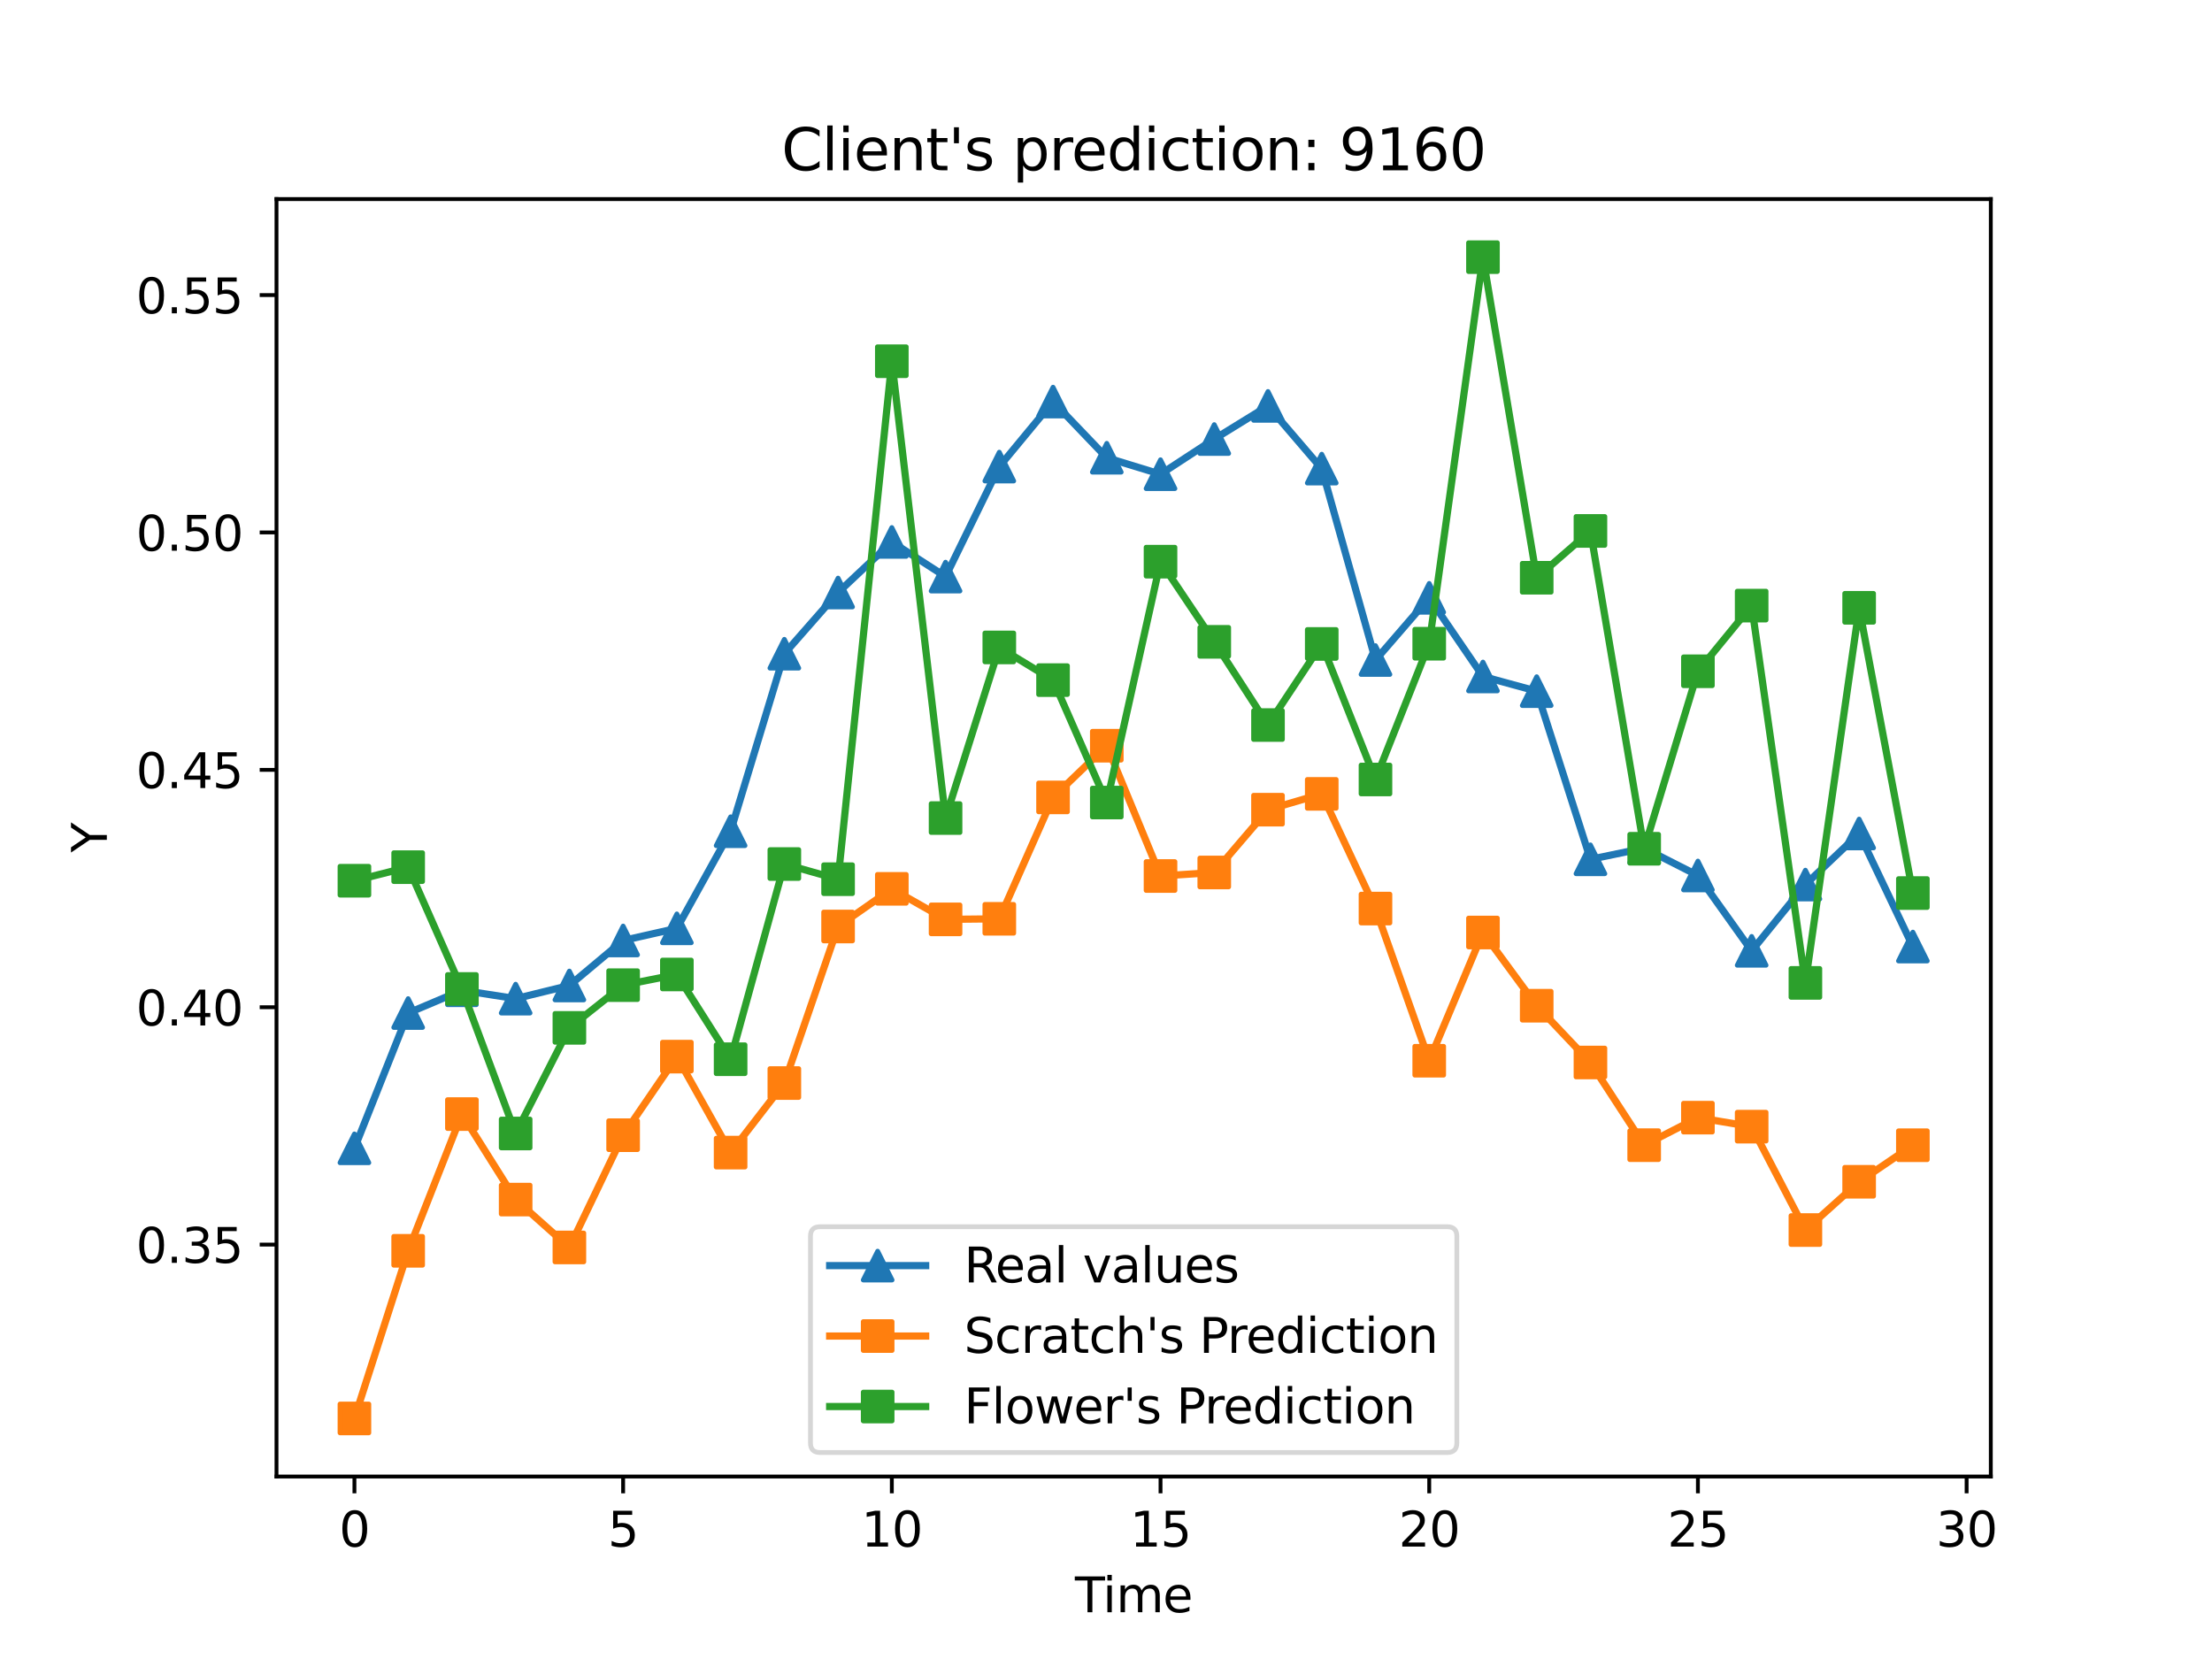 <?xml version="1.0" encoding="utf-8" standalone="no"?>
<!DOCTYPE svg PUBLIC "-//W3C//DTD SVG 1.1//EN"
  "http://www.w3.org/Graphics/SVG/1.1/DTD/svg11.dtd">
<svg xmlns:xlink="http://www.w3.org/1999/xlink" width="460.8pt" height="345.6pt" viewBox="0 0 460.8 345.6" xmlns="http://www.w3.org/2000/svg" version="1.1">
 <defs>
  <style type="text/css">*{stroke-linejoin: round; stroke-linecap: butt}</style>
 </defs>
 <g id="figure_1">
  <g id="patch_1">
   <path d="M 0 345.6 
L 460.8 345.6 
L 460.8 0 
L 0 0 
z
" style="fill: #ffffff"/>
  </g>
  <g id="axes_1">
   <g id="patch_2">
    <path d="M 57.6 307.584 
L 414.72 307.584 
L 414.72 41.472 
L 57.6 41.472 
z
" style="fill: #ffffff"/>
   </g>
   <g id="matplotlib.axis_1">
    <g id="xtick_1">
     <g id="line2d_1">
      <defs>
       <path id="m1aab2a9e17" d="M 0 0 
L 0 3.5 
" style="stroke: #000000; stroke-width: 0.8"/>
      </defs>
      <g>
       <use xlink:href="#m1aab2a9e17" x="73.833" y="307.584" style="stroke: #000000; stroke-width: 0.8"/>
      </g>
     </g>
     <g id="text_1">
      <!-- 0 -->
      <g transform="translate(70.651 322.182) scale(0.1 -0.1)">
       <defs>
        <path id="DejaVuSans-30" d="M 2034 4250 
Q 1547 4250 1301 3770 
Q 1056 3291 1056 2328 
Q 1056 1369 1301 889 
Q 1547 409 2034 409 
Q 2525 409 2770 889 
Q 3016 1369 3016 2328 
Q 3016 3291 2770 3770 
Q 2525 4250 2034 4250 
z
M 2034 4750 
Q 2819 4750 3233 4129 
Q 3647 3509 3647 2328 
Q 3647 1150 3233 529 
Q 2819 -91 2034 -91 
Q 1250 -91 836 529 
Q 422 1150 422 2328 
Q 422 3509 836 4129 
Q 1250 4750 2034 4750 
z
" transform="scale(0.016)"/>
       </defs>
       <use xlink:href="#DejaVuSans-30"/>
      </g>
     </g>
    </g>
    <g id="xtick_2">
     <g id="line2d_2">
      <g>
       <use xlink:href="#m1aab2a9e17" x="129.808" y="307.584" style="stroke: #000000; stroke-width: 0.8"/>
      </g>
     </g>
     <g id="text_2">
      <!-- 5 -->
      <g transform="translate(126.626 322.182) scale(0.1 -0.1)">
       <defs>
        <path id="DejaVuSans-35" d="M 691 4666 
L 3169 4666 
L 3169 4134 
L 1269 4134 
L 1269 2991 
Q 1406 3038 1543 3061 
Q 1681 3084 1819 3084 
Q 2600 3084 3056 2656 
Q 3513 2228 3513 1497 
Q 3513 744 3044 326 
Q 2575 -91 1722 -91 
Q 1428 -91 1123 -41 
Q 819 9 494 109 
L 494 744 
Q 775 591 1075 516 
Q 1375 441 1709 441 
Q 2250 441 2565 725 
Q 2881 1009 2881 1497 
Q 2881 1984 2565 2268 
Q 2250 2553 1709 2553 
Q 1456 2553 1204 2497 
Q 953 2441 691 2322 
L 691 4666 
z
" transform="scale(0.016)"/>
       </defs>
       <use xlink:href="#DejaVuSans-35"/>
      </g>
     </g>
    </g>
    <g id="xtick_3">
     <g id="line2d_3">
      <g>
       <use xlink:href="#m1aab2a9e17" x="185.783" y="307.584" style="stroke: #000000; stroke-width: 0.8"/>
      </g>
     </g>
     <g id="text_3">
      <!-- 10 -->
      <g transform="translate(179.42 322.182) scale(0.1 -0.1)">
       <defs>
        <path id="DejaVuSans-31" d="M 794 531 
L 1825 531 
L 1825 4091 
L 703 3866 
L 703 4441 
L 1819 4666 
L 2450 4666 
L 2450 531 
L 3481 531 
L 3481 0 
L 794 0 
L 794 531 
z
" transform="scale(0.016)"/>
       </defs>
       <use xlink:href="#DejaVuSans-31"/>
       <use xlink:href="#DejaVuSans-30" x="63.623"/>
      </g>
     </g>
    </g>
    <g id="xtick_4">
     <g id="line2d_4">
      <g>
       <use xlink:href="#m1aab2a9e17" x="241.757" y="307.584" style="stroke: #000000; stroke-width: 0.8"/>
      </g>
     </g>
     <g id="text_4">
      <!-- 15 -->
      <g transform="translate(235.395 322.182) scale(0.1 -0.1)">
       <use xlink:href="#DejaVuSans-31"/>
       <use xlink:href="#DejaVuSans-35" x="63.623"/>
      </g>
     </g>
    </g>
    <g id="xtick_5">
     <g id="line2d_5">
      <g>
       <use xlink:href="#m1aab2a9e17" x="297.732" y="307.584" style="stroke: #000000; stroke-width: 0.8"/>
      </g>
     </g>
     <g id="text_5">
      <!-- 20 -->
      <g transform="translate(291.37 322.182) scale(0.1 -0.1)">
       <defs>
        <path id="DejaVuSans-32" d="M 1228 531 
L 3431 531 
L 3431 0 
L 469 0 
L 469 531 
Q 828 903 1448 1529 
Q 2069 2156 2228 2338 
Q 2531 2678 2651 2914 
Q 2772 3150 2772 3378 
Q 2772 3750 2511 3984 
Q 2250 4219 1831 4219 
Q 1534 4219 1204 4116 
Q 875 4013 500 3803 
L 500 4441 
Q 881 4594 1212 4672 
Q 1544 4750 1819 4750 
Q 2544 4750 2975 4387 
Q 3406 4025 3406 3419 
Q 3406 3131 3298 2873 
Q 3191 2616 2906 2266 
Q 2828 2175 2409 1742 
Q 1991 1309 1228 531 
z
" transform="scale(0.016)"/>
       </defs>
       <use xlink:href="#DejaVuSans-32"/>
       <use xlink:href="#DejaVuSans-30" x="63.623"/>
      </g>
     </g>
    </g>
    <g id="xtick_6">
     <g id="line2d_6">
      <g>
       <use xlink:href="#m1aab2a9e17" x="353.707" y="307.584" style="stroke: #000000; stroke-width: 0.8"/>
      </g>
     </g>
     <g id="text_6">
      <!-- 25 -->
      <g transform="translate(347.345 322.182) scale(0.1 -0.1)">
       <use xlink:href="#DejaVuSans-32"/>
       <use xlink:href="#DejaVuSans-35" x="63.623"/>
      </g>
     </g>
    </g>
    <g id="xtick_7">
     <g id="line2d_7">
      <g>
       <use xlink:href="#m1aab2a9e17" x="409.682" y="307.584" style="stroke: #000000; stroke-width: 0.8"/>
      </g>
     </g>
     <g id="text_7">
      <!-- 30 -->
      <g transform="translate(403.32 322.182) scale(0.1 -0.1)">
       <defs>
        <path id="DejaVuSans-33" d="M 2597 2516 
Q 3050 2419 3304 2112 
Q 3559 1806 3559 1356 
Q 3559 666 3084 287 
Q 2609 -91 1734 -91 
Q 1441 -91 1130 -33 
Q 819 25 488 141 
L 488 750 
Q 750 597 1062 519 
Q 1375 441 1716 441 
Q 2309 441 2620 675 
Q 2931 909 2931 1356 
Q 2931 1769 2642 2001 
Q 2353 2234 1838 2234 
L 1294 2234 
L 1294 2753 
L 1863 2753 
Q 2328 2753 2575 2939 
Q 2822 3125 2822 3475 
Q 2822 3834 2567 4026 
Q 2313 4219 1838 4219 
Q 1578 4219 1281 4162 
Q 984 4106 628 3988 
L 628 4550 
Q 988 4650 1302 4700 
Q 1616 4750 1894 4750 
Q 2613 4750 3031 4423 
Q 3450 4097 3450 3541 
Q 3450 3153 3228 2886 
Q 3006 2619 2597 2516 
z
" transform="scale(0.016)"/>
       </defs>
       <use xlink:href="#DejaVuSans-33"/>
       <use xlink:href="#DejaVuSans-30" x="63.623"/>
      </g>
     </g>
    </g>
    <g id="text_8">
     <!-- Time -->
     <g transform="translate(223.926 335.861) scale(0.1 -0.1)">
      <defs>
       <path id="DejaVuSans-54" d="M -19 4666 
L 3928 4666 
L 3928 4134 
L 2272 4134 
L 2272 0 
L 1638 0 
L 1638 4134 
L -19 4134 
L -19 4666 
z
" transform="scale(0.016)"/>
       <path id="DejaVuSans-69" d="M 603 3500 
L 1178 3500 
L 1178 0 
L 603 0 
L 603 3500 
z
M 603 4863 
L 1178 4863 
L 1178 4134 
L 603 4134 
L 603 4863 
z
" transform="scale(0.016)"/>
       <path id="DejaVuSans-6d" d="M 3328 2828 
Q 3544 3216 3844 3400 
Q 4144 3584 4550 3584 
Q 5097 3584 5394 3201 
Q 5691 2819 5691 2113 
L 5691 0 
L 5113 0 
L 5113 2094 
Q 5113 2597 4934 2840 
Q 4756 3084 4391 3084 
Q 3944 3084 3684 2787 
Q 3425 2491 3425 1978 
L 3425 0 
L 2847 0 
L 2847 2094 
Q 2847 2600 2669 2842 
Q 2491 3084 2119 3084 
Q 1678 3084 1418 2786 
Q 1159 2488 1159 1978 
L 1159 0 
L 581 0 
L 581 3500 
L 1159 3500 
L 1159 2956 
Q 1356 3278 1631 3431 
Q 1906 3584 2284 3584 
Q 2666 3584 2933 3390 
Q 3200 3197 3328 2828 
z
" transform="scale(0.016)"/>
       <path id="DejaVuSans-65" d="M 3597 1894 
L 3597 1613 
L 953 1613 
Q 991 1019 1311 708 
Q 1631 397 2203 397 
Q 2534 397 2845 478 
Q 3156 559 3463 722 
L 3463 178 
Q 3153 47 2828 -22 
Q 2503 -91 2169 -91 
Q 1331 -91 842 396 
Q 353 884 353 1716 
Q 353 2575 817 3079 
Q 1281 3584 2069 3584 
Q 2775 3584 3186 3129 
Q 3597 2675 3597 1894 
z
M 3022 2063 
Q 3016 2534 2758 2815 
Q 2500 3097 2075 3097 
Q 1594 3097 1305 2825 
Q 1016 2553 972 2059 
L 3022 2063 
z
" transform="scale(0.016)"/>
      </defs>
      <use xlink:href="#DejaVuSans-54"/>
      <use xlink:href="#DejaVuSans-69" x="57.959"/>
      <use xlink:href="#DejaVuSans-6d" x="85.742"/>
      <use xlink:href="#DejaVuSans-65" x="183.154"/>
     </g>
    </g>
   </g>
   <g id="matplotlib.axis_2">
    <g id="ytick_1">
     <g id="line2d_8">
      <defs>
       <path id="m022ce81d4f" d="M 0 0 
L -3.5 0 
" style="stroke: #000000; stroke-width: 0.8"/>
      </defs>
      <g>
       <use xlink:href="#m022ce81d4f" x="57.6" y="259.275" style="stroke: #000000; stroke-width: 0.8"/>
      </g>
     </g>
     <g id="text_9">
      <!-- 0.35 -->
      <g transform="translate(28.334 263.074) scale(0.1 -0.1)">
       <defs>
        <path id="DejaVuSans-2e" d="M 684 794 
L 1344 794 
L 1344 0 
L 684 0 
L 684 794 
z
" transform="scale(0.016)"/>
       </defs>
       <use xlink:href="#DejaVuSans-30"/>
       <use xlink:href="#DejaVuSans-2e" x="63.623"/>
       <use xlink:href="#DejaVuSans-33" x="95.41"/>
       <use xlink:href="#DejaVuSans-35" x="159.033"/>
      </g>
     </g>
    </g>
    <g id="ytick_2">
     <g id="line2d_9">
      <g>
       <use xlink:href="#m022ce81d4f" x="57.6" y="209.824" style="stroke: #000000; stroke-width: 0.8"/>
      </g>
     </g>
     <g id="text_10">
      <!-- 0.40 -->
      <g transform="translate(28.334 213.623) scale(0.1 -0.1)">
       <defs>
        <path id="DejaVuSans-34" d="M 2419 4116 
L 825 1625 
L 2419 1625 
L 2419 4116 
z
M 2253 4666 
L 3047 4666 
L 3047 1625 
L 3713 1625 
L 3713 1100 
L 3047 1100 
L 3047 0 
L 2419 0 
L 2419 1100 
L 313 1100 
L 313 1709 
L 2253 4666 
z
" transform="scale(0.016)"/>
       </defs>
       <use xlink:href="#DejaVuSans-30"/>
       <use xlink:href="#DejaVuSans-2e" x="63.623"/>
       <use xlink:href="#DejaVuSans-34" x="95.41"/>
       <use xlink:href="#DejaVuSans-30" x="159.033"/>
      </g>
     </g>
    </g>
    <g id="ytick_3">
     <g id="line2d_10">
      <g>
       <use xlink:href="#m022ce81d4f" x="57.6" y="160.373" style="stroke: #000000; stroke-width: 0.8"/>
      </g>
     </g>
     <g id="text_11">
      <!-- 0.45 -->
      <g transform="translate(28.334 164.172) scale(0.1 -0.1)">
       <use xlink:href="#DejaVuSans-30"/>
       <use xlink:href="#DejaVuSans-2e" x="63.623"/>
       <use xlink:href="#DejaVuSans-34" x="95.41"/>
       <use xlink:href="#DejaVuSans-35" x="159.033"/>
      </g>
     </g>
    </g>
    <g id="ytick_4">
     <g id="line2d_11">
      <g>
       <use xlink:href="#m022ce81d4f" x="57.6" y="110.922" style="stroke: #000000; stroke-width: 0.8"/>
      </g>
     </g>
     <g id="text_12">
      <!-- 0.50 -->
      <g transform="translate(28.334 114.722) scale(0.1 -0.1)">
       <use xlink:href="#DejaVuSans-30"/>
       <use xlink:href="#DejaVuSans-2e" x="63.623"/>
       <use xlink:href="#DejaVuSans-35" x="95.41"/>
       <use xlink:href="#DejaVuSans-30" x="159.033"/>
      </g>
     </g>
    </g>
    <g id="ytick_5">
     <g id="line2d_12">
      <g>
       <use xlink:href="#m022ce81d4f" x="57.6" y="61.471" style="stroke: #000000; stroke-width: 0.8"/>
      </g>
     </g>
     <g id="text_13">
      <!-- 0.55 -->
      <g transform="translate(28.334 65.271) scale(0.1 -0.1)">
       <use xlink:href="#DejaVuSans-30"/>
       <use xlink:href="#DejaVuSans-2e" x="63.623"/>
       <use xlink:href="#DejaVuSans-35" x="95.41"/>
       <use xlink:href="#DejaVuSans-35" x="159.033"/>
      </g>
     </g>
    </g>
    <g id="text_14">
     <!-- Y -->
     <g transform="translate(22.255 177.582) rotate(-90) scale(0.1 -0.1)">
      <defs>
       <path id="DejaVuSans-59" d="M -13 4666 
L 666 4666 
L 1959 2747 
L 3244 4666 
L 3922 4666 
L 2272 2222 
L 2272 0 
L 1638 0 
L 1638 2222 
L -13 4666 
z
" transform="scale(0.016)"/>
      </defs>
      <use xlink:href="#DejaVuSans-59"/>
     </g>
    </g>
   </g>
   <g id="line2d_13">
    <path d="M 73.833 239.218 
L 85.028 211.036 
L 96.223 206.295 
L 107.418 208.033 
L 118.613 205.294 
L 129.808 195.917 
L 141.003 193.389 
L 152.198 173.161 
L 163.393 136.181 
L 174.588 123.433 
L 185.783 112.898 
L 196.978 120.115 
L 208.173 97.2 
L 219.368 83.662 
L 230.563 95.356 
L 241.757 98.78 
L 252.952 91.458 
L 264.147 84.557 
L 275.342 97.621 
L 286.537 137.498 
L 297.732 124.539 
L 308.927 140.922 
L 320.122 143.977 
L 331.317 179.008 
L 342.512 176.69 
L 353.707 182.379 
L 364.902 198.077 
L 376.097 184.276 
L 387.292 173.635 
L 398.487 197.182 
" clip-path="url(#p7f86f4a683)" style="fill: none; stroke: #1f77b4; stroke-width: 1.5; stroke-linecap: square"/>
    <defs>
     <path id="m80105064b7" d="M 0 -3 
L -3 3 
L 3 3 
z
" style="stroke: #1f77b4; stroke-linejoin: miter"/>
    </defs>
    <g clip-path="url(#p7f86f4a683)">
     <use xlink:href="#m80105064b7" x="73.833" y="239.218" style="fill: #1f77b4; stroke: #1f77b4; stroke-linejoin: miter"/>
     <use xlink:href="#m80105064b7" x="85.028" y="211.036" style="fill: #1f77b4; stroke: #1f77b4; stroke-linejoin: miter"/>
     <use xlink:href="#m80105064b7" x="96.223" y="206.295" style="fill: #1f77b4; stroke: #1f77b4; stroke-linejoin: miter"/>
     <use xlink:href="#m80105064b7" x="107.418" y="208.033" style="fill: #1f77b4; stroke: #1f77b4; stroke-linejoin: miter"/>
     <use xlink:href="#m80105064b7" x="118.613" y="205.294" style="fill: #1f77b4; stroke: #1f77b4; stroke-linejoin: miter"/>
     <use xlink:href="#m80105064b7" x="129.808" y="195.917" style="fill: #1f77b4; stroke: #1f77b4; stroke-linejoin: miter"/>
     <use xlink:href="#m80105064b7" x="141.003" y="193.389" style="fill: #1f77b4; stroke: #1f77b4; stroke-linejoin: miter"/>
     <use xlink:href="#m80105064b7" x="152.198" y="173.161" style="fill: #1f77b4; stroke: #1f77b4; stroke-linejoin: miter"/>
     <use xlink:href="#m80105064b7" x="163.393" y="136.181" style="fill: #1f77b4; stroke: #1f77b4; stroke-linejoin: miter"/>
     <use xlink:href="#m80105064b7" x="174.588" y="123.433" style="fill: #1f77b4; stroke: #1f77b4; stroke-linejoin: miter"/>
     <use xlink:href="#m80105064b7" x="185.783" y="112.898" style="fill: #1f77b4; stroke: #1f77b4; stroke-linejoin: miter"/>
     <use xlink:href="#m80105064b7" x="196.978" y="120.115" style="fill: #1f77b4; stroke: #1f77b4; stroke-linejoin: miter"/>
     <use xlink:href="#m80105064b7" x="208.173" y="97.2" style="fill: #1f77b4; stroke: #1f77b4; stroke-linejoin: miter"/>
     <use xlink:href="#m80105064b7" x="219.368" y="83.662" style="fill: #1f77b4; stroke: #1f77b4; stroke-linejoin: miter"/>
     <use xlink:href="#m80105064b7" x="230.563" y="95.356" style="fill: #1f77b4; stroke: #1f77b4; stroke-linejoin: miter"/>
     <use xlink:href="#m80105064b7" x="241.757" y="98.78" style="fill: #1f77b4; stroke: #1f77b4; stroke-linejoin: miter"/>
     <use xlink:href="#m80105064b7" x="252.952" y="91.458" style="fill: #1f77b4; stroke: #1f77b4; stroke-linejoin: miter"/>
     <use xlink:href="#m80105064b7" x="264.147" y="84.557" style="fill: #1f77b4; stroke: #1f77b4; stroke-linejoin: miter"/>
     <use xlink:href="#m80105064b7" x="275.342" y="97.621" style="fill: #1f77b4; stroke: #1f77b4; stroke-linejoin: miter"/>
     <use xlink:href="#m80105064b7" x="286.537" y="137.498" style="fill: #1f77b4; stroke: #1f77b4; stroke-linejoin: miter"/>
     <use xlink:href="#m80105064b7" x="297.732" y="124.539" style="fill: #1f77b4; stroke: #1f77b4; stroke-linejoin: miter"/>
     <use xlink:href="#m80105064b7" x="308.927" y="140.922" style="fill: #1f77b4; stroke: #1f77b4; stroke-linejoin: miter"/>
     <use xlink:href="#m80105064b7" x="320.122" y="143.977" style="fill: #1f77b4; stroke: #1f77b4; stroke-linejoin: miter"/>
     <use xlink:href="#m80105064b7" x="331.317" y="179.008" style="fill: #1f77b4; stroke: #1f77b4; stroke-linejoin: miter"/>
     <use xlink:href="#m80105064b7" x="342.512" y="176.69" style="fill: #1f77b4; stroke: #1f77b4; stroke-linejoin: miter"/>
     <use xlink:href="#m80105064b7" x="353.707" y="182.379" style="fill: #1f77b4; stroke: #1f77b4; stroke-linejoin: miter"/>
     <use xlink:href="#m80105064b7" x="364.902" y="198.077" style="fill: #1f77b4; stroke: #1f77b4; stroke-linejoin: miter"/>
     <use xlink:href="#m80105064b7" x="376.097" y="184.276" style="fill: #1f77b4; stroke: #1f77b4; stroke-linejoin: miter"/>
     <use xlink:href="#m80105064b7" x="387.292" y="173.635" style="fill: #1f77b4; stroke: #1f77b4; stroke-linejoin: miter"/>
     <use xlink:href="#m80105064b7" x="398.487" y="197.182" style="fill: #1f77b4; stroke: #1f77b4; stroke-linejoin: miter"/>
    </g>
   </g>
   <g id="line2d_14">
    <path d="M 73.833 295.488 
L 85.028 260.568 
L 96.223 232.085 
L 107.418 249.895 
L 118.613 259.868 
L 129.808 236.486 
L 141.003 220.113 
L 152.198 240.109 
L 163.393 225.619 
L 174.588 193.004 
L 185.783 185.162 
L 196.978 191.52 
L 208.173 191.406 
L 219.368 166.117 
L 230.563 155.347 
L 241.757 182.491 
L 252.952 181.753 
L 264.147 168.673 
L 275.342 165.378 
L 286.537 189.271 
L 297.732 220.969 
L 308.927 194.259 
L 320.122 209.509 
L 331.317 221.339 
L 342.512 238.559 
L 353.707 232.828 
L 364.902 234.704 
L 376.097 256.245 
L 387.292 246.184 
L 398.487 238.575 
" clip-path="url(#p7f86f4a683)" style="fill: none; stroke: #ff7f0e; stroke-width: 1.5; stroke-linecap: square"/>
    <defs>
     <path id="m22a0f25c7d" d="M -3 3 
L 3 3 
L 3 -3 
L -3 -3 
z
" style="stroke: #ff7f0e; stroke-linejoin: miter"/>
    </defs>
    <g clip-path="url(#p7f86f4a683)">
     <use xlink:href="#m22a0f25c7d" x="73.833" y="295.488" style="fill: #ff7f0e; stroke: #ff7f0e; stroke-linejoin: miter"/>
     <use xlink:href="#m22a0f25c7d" x="85.028" y="260.568" style="fill: #ff7f0e; stroke: #ff7f0e; stroke-linejoin: miter"/>
     <use xlink:href="#m22a0f25c7d" x="96.223" y="232.085" style="fill: #ff7f0e; stroke: #ff7f0e; stroke-linejoin: miter"/>
     <use xlink:href="#m22a0f25c7d" x="107.418" y="249.895" style="fill: #ff7f0e; stroke: #ff7f0e; stroke-linejoin: miter"/>
     <use xlink:href="#m22a0f25c7d" x="118.613" y="259.868" style="fill: #ff7f0e; stroke: #ff7f0e; stroke-linejoin: miter"/>
     <use xlink:href="#m22a0f25c7d" x="129.808" y="236.486" style="fill: #ff7f0e; stroke: #ff7f0e; stroke-linejoin: miter"/>
     <use xlink:href="#m22a0f25c7d" x="141.003" y="220.113" style="fill: #ff7f0e; stroke: #ff7f0e; stroke-linejoin: miter"/>
     <use xlink:href="#m22a0f25c7d" x="152.198" y="240.109" style="fill: #ff7f0e; stroke: #ff7f0e; stroke-linejoin: miter"/>
     <use xlink:href="#m22a0f25c7d" x="163.393" y="225.619" style="fill: #ff7f0e; stroke: #ff7f0e; stroke-linejoin: miter"/>
     <use xlink:href="#m22a0f25c7d" x="174.588" y="193.004" style="fill: #ff7f0e; stroke: #ff7f0e; stroke-linejoin: miter"/>
     <use xlink:href="#m22a0f25c7d" x="185.783" y="185.162" style="fill: #ff7f0e; stroke: #ff7f0e; stroke-linejoin: miter"/>
     <use xlink:href="#m22a0f25c7d" x="196.978" y="191.52" style="fill: #ff7f0e; stroke: #ff7f0e; stroke-linejoin: miter"/>
     <use xlink:href="#m22a0f25c7d" x="208.173" y="191.406" style="fill: #ff7f0e; stroke: #ff7f0e; stroke-linejoin: miter"/>
     <use xlink:href="#m22a0f25c7d" x="219.368" y="166.117" style="fill: #ff7f0e; stroke: #ff7f0e; stroke-linejoin: miter"/>
     <use xlink:href="#m22a0f25c7d" x="230.563" y="155.347" style="fill: #ff7f0e; stroke: #ff7f0e; stroke-linejoin: miter"/>
     <use xlink:href="#m22a0f25c7d" x="241.757" y="182.491" style="fill: #ff7f0e; stroke: #ff7f0e; stroke-linejoin: miter"/>
     <use xlink:href="#m22a0f25c7d" x="252.952" y="181.753" style="fill: #ff7f0e; stroke: #ff7f0e; stroke-linejoin: miter"/>
     <use xlink:href="#m22a0f25c7d" x="264.147" y="168.673" style="fill: #ff7f0e; stroke: #ff7f0e; stroke-linejoin: miter"/>
     <use xlink:href="#m22a0f25c7d" x="275.342" y="165.378" style="fill: #ff7f0e; stroke: #ff7f0e; stroke-linejoin: miter"/>
     <use xlink:href="#m22a0f25c7d" x="286.537" y="189.271" style="fill: #ff7f0e; stroke: #ff7f0e; stroke-linejoin: miter"/>
     <use xlink:href="#m22a0f25c7d" x="297.732" y="220.969" style="fill: #ff7f0e; stroke: #ff7f0e; stroke-linejoin: miter"/>
     <use xlink:href="#m22a0f25c7d" x="308.927" y="194.259" style="fill: #ff7f0e; stroke: #ff7f0e; stroke-linejoin: miter"/>
     <use xlink:href="#m22a0f25c7d" x="320.122" y="209.509" style="fill: #ff7f0e; stroke: #ff7f0e; stroke-linejoin: miter"/>
     <use xlink:href="#m22a0f25c7d" x="331.317" y="221.339" style="fill: #ff7f0e; stroke: #ff7f0e; stroke-linejoin: miter"/>
     <use xlink:href="#m22a0f25c7d" x="342.512" y="238.559" style="fill: #ff7f0e; stroke: #ff7f0e; stroke-linejoin: miter"/>
     <use xlink:href="#m22a0f25c7d" x="353.707" y="232.828" style="fill: #ff7f0e; stroke: #ff7f0e; stroke-linejoin: miter"/>
     <use xlink:href="#m22a0f25c7d" x="364.902" y="234.704" style="fill: #ff7f0e; stroke: #ff7f0e; stroke-linejoin: miter"/>
     <use xlink:href="#m22a0f25c7d" x="376.097" y="256.245" style="fill: #ff7f0e; stroke: #ff7f0e; stroke-linejoin: miter"/>
     <use xlink:href="#m22a0f25c7d" x="387.292" y="246.184" style="fill: #ff7f0e; stroke: #ff7f0e; stroke-linejoin: miter"/>
     <use xlink:href="#m22a0f25c7d" x="398.487" y="238.575" style="fill: #ff7f0e; stroke: #ff7f0e; stroke-linejoin: miter"/>
    </g>
   </g>
   <g id="line2d_15">
    <path d="M 73.833 183.47 
L 85.028 180.643 
L 96.223 206.024 
L 107.418 236.123 
L 118.613 214.127 
L 129.808 205.227 
L 141.003 203.003 
L 152.198 220.653 
L 163.393 179.998 
L 174.588 183.155 
L 185.783 75.248 
L 196.978 170.417 
L 208.173 134.873 
L 219.368 141.682 
L 230.563 167.182 
L 241.757 117.003 
L 252.952 133.704 
L 264.147 151.039 
L 275.342 134.149 
L 286.537 162.378 
L 297.732 134.101 
L 308.927 53.568 
L 320.122 120.356 
L 331.317 110.602 
L 342.512 176.814 
L 353.707 139.841 
L 364.902 126.158 
L 376.097 204.755 
L 387.292 126.617 
L 398.487 186.04 
" clip-path="url(#p7f86f4a683)" style="fill: none; stroke: #2ca02c; stroke-width: 1.5; stroke-linecap: square"/>
    <defs>
     <path id="m74f707bf5b" d="M -3 3 
L 3 3 
L 3 -3 
L -3 -3 
z
" style="stroke: #2ca02c; stroke-linejoin: miter"/>
    </defs>
    <g clip-path="url(#p7f86f4a683)">
     <use xlink:href="#m74f707bf5b" x="73.833" y="183.47" style="fill: #2ca02c; stroke: #2ca02c; stroke-linejoin: miter"/>
     <use xlink:href="#m74f707bf5b" x="85.028" y="180.643" style="fill: #2ca02c; stroke: #2ca02c; stroke-linejoin: miter"/>
     <use xlink:href="#m74f707bf5b" x="96.223" y="206.024" style="fill: #2ca02c; stroke: #2ca02c; stroke-linejoin: miter"/>
     <use xlink:href="#m74f707bf5b" x="107.418" y="236.123" style="fill: #2ca02c; stroke: #2ca02c; stroke-linejoin: miter"/>
     <use xlink:href="#m74f707bf5b" x="118.613" y="214.127" style="fill: #2ca02c; stroke: #2ca02c; stroke-linejoin: miter"/>
     <use xlink:href="#m74f707bf5b" x="129.808" y="205.227" style="fill: #2ca02c; stroke: #2ca02c; stroke-linejoin: miter"/>
     <use xlink:href="#m74f707bf5b" x="141.003" y="203.003" style="fill: #2ca02c; stroke: #2ca02c; stroke-linejoin: miter"/>
     <use xlink:href="#m74f707bf5b" x="152.198" y="220.653" style="fill: #2ca02c; stroke: #2ca02c; stroke-linejoin: miter"/>
     <use xlink:href="#m74f707bf5b" x="163.393" y="179.998" style="fill: #2ca02c; stroke: #2ca02c; stroke-linejoin: miter"/>
     <use xlink:href="#m74f707bf5b" x="174.588" y="183.155" style="fill: #2ca02c; stroke: #2ca02c; stroke-linejoin: miter"/>
     <use xlink:href="#m74f707bf5b" x="185.783" y="75.248" style="fill: #2ca02c; stroke: #2ca02c; stroke-linejoin: miter"/>
     <use xlink:href="#m74f707bf5b" x="196.978" y="170.417" style="fill: #2ca02c; stroke: #2ca02c; stroke-linejoin: miter"/>
     <use xlink:href="#m74f707bf5b" x="208.173" y="134.873" style="fill: #2ca02c; stroke: #2ca02c; stroke-linejoin: miter"/>
     <use xlink:href="#m74f707bf5b" x="219.368" y="141.682" style="fill: #2ca02c; stroke: #2ca02c; stroke-linejoin: miter"/>
     <use xlink:href="#m74f707bf5b" x="230.563" y="167.182" style="fill: #2ca02c; stroke: #2ca02c; stroke-linejoin: miter"/>
     <use xlink:href="#m74f707bf5b" x="241.757" y="117.003" style="fill: #2ca02c; stroke: #2ca02c; stroke-linejoin: miter"/>
     <use xlink:href="#m74f707bf5b" x="252.952" y="133.704" style="fill: #2ca02c; stroke: #2ca02c; stroke-linejoin: miter"/>
     <use xlink:href="#m74f707bf5b" x="264.147" y="151.039" style="fill: #2ca02c; stroke: #2ca02c; stroke-linejoin: miter"/>
     <use xlink:href="#m74f707bf5b" x="275.342" y="134.149" style="fill: #2ca02c; stroke: #2ca02c; stroke-linejoin: miter"/>
     <use xlink:href="#m74f707bf5b" x="286.537" y="162.378" style="fill: #2ca02c; stroke: #2ca02c; stroke-linejoin: miter"/>
     <use xlink:href="#m74f707bf5b" x="297.732" y="134.101" style="fill: #2ca02c; stroke: #2ca02c; stroke-linejoin: miter"/>
     <use xlink:href="#m74f707bf5b" x="308.927" y="53.568" style="fill: #2ca02c; stroke: #2ca02c; stroke-linejoin: miter"/>
     <use xlink:href="#m74f707bf5b" x="320.122" y="120.356" style="fill: #2ca02c; stroke: #2ca02c; stroke-linejoin: miter"/>
     <use xlink:href="#m74f707bf5b" x="331.317" y="110.602" style="fill: #2ca02c; stroke: #2ca02c; stroke-linejoin: miter"/>
     <use xlink:href="#m74f707bf5b" x="342.512" y="176.814" style="fill: #2ca02c; stroke: #2ca02c; stroke-linejoin: miter"/>
     <use xlink:href="#m74f707bf5b" x="353.707" y="139.841" style="fill: #2ca02c; stroke: #2ca02c; stroke-linejoin: miter"/>
     <use xlink:href="#m74f707bf5b" x="364.902" y="126.158" style="fill: #2ca02c; stroke: #2ca02c; stroke-linejoin: miter"/>
     <use xlink:href="#m74f707bf5b" x="376.097" y="204.755" style="fill: #2ca02c; stroke: #2ca02c; stroke-linejoin: miter"/>
     <use xlink:href="#m74f707bf5b" x="387.292" y="126.617" style="fill: #2ca02c; stroke: #2ca02c; stroke-linejoin: miter"/>
     <use xlink:href="#m74f707bf5b" x="398.487" y="186.04" style="fill: #2ca02c; stroke: #2ca02c; stroke-linejoin: miter"/>
    </g>
   </g>
   <g id="patch_3">
    <path d="M 57.6 307.584 
L 57.6 41.472 
" style="fill: none; stroke: #000000; stroke-width: 0.8; stroke-linejoin: miter; stroke-linecap: square"/>
   </g>
   <g id="patch_4">
    <path d="M 414.72 307.584 
L 414.72 41.472 
" style="fill: none; stroke: #000000; stroke-width: 0.8; stroke-linejoin: miter; stroke-linecap: square"/>
   </g>
   <g id="patch_5">
    <path d="M 57.6 307.584 
L 414.72 307.584 
" style="fill: none; stroke: #000000; stroke-width: 0.8; stroke-linejoin: miter; stroke-linecap: square"/>
   </g>
   <g id="patch_6">
    <path d="M 57.6 41.472 
L 414.72 41.472 
" style="fill: none; stroke: #000000; stroke-width: 0.8; stroke-linejoin: miter; stroke-linecap: square"/>
   </g>
   <g id="text_15">
    <!-- Client's prediction: 9160 -->
    <g transform="translate(162.81 35.472) scale(0.12 -0.12)">
     <defs>
      <path id="DejaVuSans-43" d="M 4122 4306 
L 4122 3641 
Q 3803 3938 3442 4084 
Q 3081 4231 2675 4231 
Q 1875 4231 1450 3742 
Q 1025 3253 1025 2328 
Q 1025 1406 1450 917 
Q 1875 428 2675 428 
Q 3081 428 3442 575 
Q 3803 722 4122 1019 
L 4122 359 
Q 3791 134 3420 21 
Q 3050 -91 2638 -91 
Q 1578 -91 968 557 
Q 359 1206 359 2328 
Q 359 3453 968 4101 
Q 1578 4750 2638 4750 
Q 3056 4750 3426 4639 
Q 3797 4528 4122 4306 
z
" transform="scale(0.016)"/>
      <path id="DejaVuSans-6c" d="M 603 4863 
L 1178 4863 
L 1178 0 
L 603 0 
L 603 4863 
z
" transform="scale(0.016)"/>
      <path id="DejaVuSans-6e" d="M 3513 2113 
L 3513 0 
L 2938 0 
L 2938 2094 
Q 2938 2591 2744 2837 
Q 2550 3084 2163 3084 
Q 1697 3084 1428 2787 
Q 1159 2491 1159 1978 
L 1159 0 
L 581 0 
L 581 3500 
L 1159 3500 
L 1159 2956 
Q 1366 3272 1645 3428 
Q 1925 3584 2291 3584 
Q 2894 3584 3203 3211 
Q 3513 2838 3513 2113 
z
" transform="scale(0.016)"/>
      <path id="DejaVuSans-74" d="M 1172 4494 
L 1172 3500 
L 2356 3500 
L 2356 3053 
L 1172 3053 
L 1172 1153 
Q 1172 725 1289 603 
Q 1406 481 1766 481 
L 2356 481 
L 2356 0 
L 1766 0 
Q 1100 0 847 248 
Q 594 497 594 1153 
L 594 3053 
L 172 3053 
L 172 3500 
L 594 3500 
L 594 4494 
L 1172 4494 
z
" transform="scale(0.016)"/>
      <path id="DejaVuSans-27" d="M 1147 4666 
L 1147 2931 
L 616 2931 
L 616 4666 
L 1147 4666 
z
" transform="scale(0.016)"/>
      <path id="DejaVuSans-73" d="M 2834 3397 
L 2834 2853 
Q 2591 2978 2328 3040 
Q 2066 3103 1784 3103 
Q 1356 3103 1142 2972 
Q 928 2841 928 2578 
Q 928 2378 1081 2264 
Q 1234 2150 1697 2047 
L 1894 2003 
Q 2506 1872 2764 1633 
Q 3022 1394 3022 966 
Q 3022 478 2636 193 
Q 2250 -91 1575 -91 
Q 1294 -91 989 -36 
Q 684 19 347 128 
L 347 722 
Q 666 556 975 473 
Q 1284 391 1588 391 
Q 1994 391 2212 530 
Q 2431 669 2431 922 
Q 2431 1156 2273 1281 
Q 2116 1406 1581 1522 
L 1381 1569 
Q 847 1681 609 1914 
Q 372 2147 372 2553 
Q 372 3047 722 3315 
Q 1072 3584 1716 3584 
Q 2034 3584 2315 3537 
Q 2597 3491 2834 3397 
z
" transform="scale(0.016)"/>
      <path id="DejaVuSans-20" transform="scale(0.016)"/>
      <path id="DejaVuSans-70" d="M 1159 525 
L 1159 -1331 
L 581 -1331 
L 581 3500 
L 1159 3500 
L 1159 2969 
Q 1341 3281 1617 3432 
Q 1894 3584 2278 3584 
Q 2916 3584 3314 3078 
Q 3713 2572 3713 1747 
Q 3713 922 3314 415 
Q 2916 -91 2278 -91 
Q 1894 -91 1617 61 
Q 1341 213 1159 525 
z
M 3116 1747 
Q 3116 2381 2855 2742 
Q 2594 3103 2138 3103 
Q 1681 3103 1420 2742 
Q 1159 2381 1159 1747 
Q 1159 1113 1420 752 
Q 1681 391 2138 391 
Q 2594 391 2855 752 
Q 3116 1113 3116 1747 
z
" transform="scale(0.016)"/>
      <path id="DejaVuSans-72" d="M 2631 2963 
Q 2534 3019 2420 3045 
Q 2306 3072 2169 3072 
Q 1681 3072 1420 2755 
Q 1159 2438 1159 1844 
L 1159 0 
L 581 0 
L 581 3500 
L 1159 3500 
L 1159 2956 
Q 1341 3275 1631 3429 
Q 1922 3584 2338 3584 
Q 2397 3584 2469 3576 
Q 2541 3569 2628 3553 
L 2631 2963 
z
" transform="scale(0.016)"/>
      <path id="DejaVuSans-64" d="M 2906 2969 
L 2906 4863 
L 3481 4863 
L 3481 0 
L 2906 0 
L 2906 525 
Q 2725 213 2448 61 
Q 2172 -91 1784 -91 
Q 1150 -91 751 415 
Q 353 922 353 1747 
Q 353 2572 751 3078 
Q 1150 3584 1784 3584 
Q 2172 3584 2448 3432 
Q 2725 3281 2906 2969 
z
M 947 1747 
Q 947 1113 1208 752 
Q 1469 391 1925 391 
Q 2381 391 2643 752 
Q 2906 1113 2906 1747 
Q 2906 2381 2643 2742 
Q 2381 3103 1925 3103 
Q 1469 3103 1208 2742 
Q 947 2381 947 1747 
z
" transform="scale(0.016)"/>
      <path id="DejaVuSans-63" d="M 3122 3366 
L 3122 2828 
Q 2878 2963 2633 3030 
Q 2388 3097 2138 3097 
Q 1578 3097 1268 2742 
Q 959 2388 959 1747 
Q 959 1106 1268 751 
Q 1578 397 2138 397 
Q 2388 397 2633 464 
Q 2878 531 3122 666 
L 3122 134 
Q 2881 22 2623 -34 
Q 2366 -91 2075 -91 
Q 1284 -91 818 406 
Q 353 903 353 1747 
Q 353 2603 823 3093 
Q 1294 3584 2113 3584 
Q 2378 3584 2631 3529 
Q 2884 3475 3122 3366 
z
" transform="scale(0.016)"/>
      <path id="DejaVuSans-6f" d="M 1959 3097 
Q 1497 3097 1228 2736 
Q 959 2375 959 1747 
Q 959 1119 1226 758 
Q 1494 397 1959 397 
Q 2419 397 2687 759 
Q 2956 1122 2956 1747 
Q 2956 2369 2687 2733 
Q 2419 3097 1959 3097 
z
M 1959 3584 
Q 2709 3584 3137 3096 
Q 3566 2609 3566 1747 
Q 3566 888 3137 398 
Q 2709 -91 1959 -91 
Q 1206 -91 779 398 
Q 353 888 353 1747 
Q 353 2609 779 3096 
Q 1206 3584 1959 3584 
z
" transform="scale(0.016)"/>
      <path id="DejaVuSans-3a" d="M 750 794 
L 1409 794 
L 1409 0 
L 750 0 
L 750 794 
z
M 750 3309 
L 1409 3309 
L 1409 2516 
L 750 2516 
L 750 3309 
z
" transform="scale(0.016)"/>
      <path id="DejaVuSans-39" d="M 703 97 
L 703 672 
Q 941 559 1184 500 
Q 1428 441 1663 441 
Q 2288 441 2617 861 
Q 2947 1281 2994 2138 
Q 2813 1869 2534 1725 
Q 2256 1581 1919 1581 
Q 1219 1581 811 2004 
Q 403 2428 403 3163 
Q 403 3881 828 4315 
Q 1253 4750 1959 4750 
Q 2769 4750 3195 4129 
Q 3622 3509 3622 2328 
Q 3622 1225 3098 567 
Q 2575 -91 1691 -91 
Q 1453 -91 1209 -44 
Q 966 3 703 97 
z
M 1959 2075 
Q 2384 2075 2632 2365 
Q 2881 2656 2881 3163 
Q 2881 3666 2632 3958 
Q 2384 4250 1959 4250 
Q 1534 4250 1286 3958 
Q 1038 3666 1038 3163 
Q 1038 2656 1286 2365 
Q 1534 2075 1959 2075 
z
" transform="scale(0.016)"/>
      <path id="DejaVuSans-36" d="M 2113 2584 
Q 1688 2584 1439 2293 
Q 1191 2003 1191 1497 
Q 1191 994 1439 701 
Q 1688 409 2113 409 
Q 2538 409 2786 701 
Q 3034 994 3034 1497 
Q 3034 2003 2786 2293 
Q 2538 2584 2113 2584 
z
M 3366 4563 
L 3366 3988 
Q 3128 4100 2886 4159 
Q 2644 4219 2406 4219 
Q 1781 4219 1451 3797 
Q 1122 3375 1075 2522 
Q 1259 2794 1537 2939 
Q 1816 3084 2150 3084 
Q 2853 3084 3261 2657 
Q 3669 2231 3669 1497 
Q 3669 778 3244 343 
Q 2819 -91 2113 -91 
Q 1303 -91 875 529 
Q 447 1150 447 2328 
Q 447 3434 972 4092 
Q 1497 4750 2381 4750 
Q 2619 4750 2861 4703 
Q 3103 4656 3366 4563 
z
" transform="scale(0.016)"/>
     </defs>
     <use xlink:href="#DejaVuSans-43"/>
     <use xlink:href="#DejaVuSans-6c" x="69.824"/>
     <use xlink:href="#DejaVuSans-69" x="97.607"/>
     <use xlink:href="#DejaVuSans-65" x="125.391"/>
     <use xlink:href="#DejaVuSans-6e" x="186.914"/>
     <use xlink:href="#DejaVuSans-74" x="250.293"/>
     <use xlink:href="#DejaVuSans-27" x="289.502"/>
     <use xlink:href="#DejaVuSans-73" x="316.992"/>
     <use xlink:href="#DejaVuSans-20" x="369.092"/>
     <use xlink:href="#DejaVuSans-70" x="400.879"/>
     <use xlink:href="#DejaVuSans-72" x="464.355"/>
     <use xlink:href="#DejaVuSans-65" x="503.219"/>
     <use xlink:href="#DejaVuSans-64" x="564.742"/>
     <use xlink:href="#DejaVuSans-69" x="628.219"/>
     <use xlink:href="#DejaVuSans-63" x="656.002"/>
     <use xlink:href="#DejaVuSans-74" x="710.982"/>
     <use xlink:href="#DejaVuSans-69" x="750.191"/>
     <use xlink:href="#DejaVuSans-6f" x="777.975"/>
     <use xlink:href="#DejaVuSans-6e" x="839.156"/>
     <use xlink:href="#DejaVuSans-3a" x="902.535"/>
     <use xlink:href="#DejaVuSans-20" x="936.227"/>
     <use xlink:href="#DejaVuSans-39" x="968.014"/>
     <use xlink:href="#DejaVuSans-31" x="1031.637"/>
     <use xlink:href="#DejaVuSans-36" x="1095.26"/>
     <use xlink:href="#DejaVuSans-30" x="1158.883"/>
    </g>
   </g>
   <g id="legend_1">
    <g id="patch_7">
     <path d="M 170.834 302.584 
L 301.486 302.584 
Q 303.486 302.584 303.486 300.584 
L 303.486 257.55 
Q 303.486 255.55 301.486 255.55 
L 170.834 255.55 
Q 168.834 255.55 168.834 257.55 
L 168.834 300.584 
Q 168.834 302.584 170.834 302.584 
z
" style="fill: #ffffff; opacity: 0.8; stroke: #cccccc; stroke-linejoin: miter"/>
    </g>
    <g id="line2d_16">
     <path d="M 172.834 263.648 
L 182.834 263.648 
L 192.834 263.648 
" style="fill: none; stroke: #1f77b4; stroke-width: 1.5; stroke-linecap: square"/>
     <g>
      <use xlink:href="#m80105064b7" x="182.834" y="263.648" style="fill: #1f77b4; stroke: #1f77b4; stroke-linejoin: miter"/>
     </g>
    </g>
    <g id="text_16">
     <!-- Real values -->
     <g transform="translate(200.834 267.148) scale(0.1 -0.1)">
      <defs>
       <path id="DejaVuSans-52" d="M 2841 2188 
Q 3044 2119 3236 1894 
Q 3428 1669 3622 1275 
L 4263 0 
L 3584 0 
L 2988 1197 
Q 2756 1666 2539 1819 
Q 2322 1972 1947 1972 
L 1259 1972 
L 1259 0 
L 628 0 
L 628 4666 
L 2053 4666 
Q 2853 4666 3247 4331 
Q 3641 3997 3641 3322 
Q 3641 2881 3436 2590 
Q 3231 2300 2841 2188 
z
M 1259 4147 
L 1259 2491 
L 2053 2491 
Q 2509 2491 2742 2702 
Q 2975 2913 2975 3322 
Q 2975 3731 2742 3939 
Q 2509 4147 2053 4147 
L 1259 4147 
z
" transform="scale(0.016)"/>
       <path id="DejaVuSans-61" d="M 2194 1759 
Q 1497 1759 1228 1600 
Q 959 1441 959 1056 
Q 959 750 1161 570 
Q 1363 391 1709 391 
Q 2188 391 2477 730 
Q 2766 1069 2766 1631 
L 2766 1759 
L 2194 1759 
z
M 3341 1997 
L 3341 0 
L 2766 0 
L 2766 531 
Q 2569 213 2275 61 
Q 1981 -91 1556 -91 
Q 1019 -91 701 211 
Q 384 513 384 1019 
Q 384 1609 779 1909 
Q 1175 2209 1959 2209 
L 2766 2209 
L 2766 2266 
Q 2766 2663 2505 2880 
Q 2244 3097 1772 3097 
Q 1472 3097 1187 3025 
Q 903 2953 641 2809 
L 641 3341 
Q 956 3463 1253 3523 
Q 1550 3584 1831 3584 
Q 2591 3584 2966 3190 
Q 3341 2797 3341 1997 
z
" transform="scale(0.016)"/>
       <path id="DejaVuSans-76" d="M 191 3500 
L 800 3500 
L 1894 563 
L 2988 3500 
L 3597 3500 
L 2284 0 
L 1503 0 
L 191 3500 
z
" transform="scale(0.016)"/>
       <path id="DejaVuSans-75" d="M 544 1381 
L 544 3500 
L 1119 3500 
L 1119 1403 
Q 1119 906 1312 657 
Q 1506 409 1894 409 
Q 2359 409 2629 706 
Q 2900 1003 2900 1516 
L 2900 3500 
L 3475 3500 
L 3475 0 
L 2900 0 
L 2900 538 
Q 2691 219 2414 64 
Q 2138 -91 1772 -91 
Q 1169 -91 856 284 
Q 544 659 544 1381 
z
M 1991 3584 
L 1991 3584 
z
" transform="scale(0.016)"/>
      </defs>
      <use xlink:href="#DejaVuSans-52"/>
      <use xlink:href="#DejaVuSans-65" x="64.982"/>
      <use xlink:href="#DejaVuSans-61" x="126.506"/>
      <use xlink:href="#DejaVuSans-6c" x="187.785"/>
      <use xlink:href="#DejaVuSans-20" x="215.568"/>
      <use xlink:href="#DejaVuSans-76" x="247.355"/>
      <use xlink:href="#DejaVuSans-61" x="306.535"/>
      <use xlink:href="#DejaVuSans-6c" x="367.814"/>
      <use xlink:href="#DejaVuSans-75" x="395.598"/>
      <use xlink:href="#DejaVuSans-65" x="458.977"/>
      <use xlink:href="#DejaVuSans-73" x="520.5"/>
     </g>
    </g>
    <g id="line2d_17">
     <path d="M 172.834 278.326 
L 182.834 278.326 
L 192.834 278.326 
" style="fill: none; stroke: #ff7f0e; stroke-width: 1.5; stroke-linecap: square"/>
     <g>
      <use xlink:href="#m22a0f25c7d" x="182.834" y="278.326" style="fill: #ff7f0e; stroke: #ff7f0e; stroke-linejoin: miter"/>
     </g>
    </g>
    <g id="text_17">
     <!-- Scratch's Prediction -->
     <g transform="translate(200.834 281.826) scale(0.1 -0.1)">
      <defs>
       <path id="DejaVuSans-53" d="M 3425 4513 
L 3425 3897 
Q 3066 4069 2747 4153 
Q 2428 4238 2131 4238 
Q 1616 4238 1336 4038 
Q 1056 3838 1056 3469 
Q 1056 3159 1242 3001 
Q 1428 2844 1947 2747 
L 2328 2669 
Q 3034 2534 3370 2195 
Q 3706 1856 3706 1288 
Q 3706 609 3251 259 
Q 2797 -91 1919 -91 
Q 1588 -91 1214 -16 
Q 841 59 441 206 
L 441 856 
Q 825 641 1194 531 
Q 1563 422 1919 422 
Q 2459 422 2753 634 
Q 3047 847 3047 1241 
Q 3047 1584 2836 1778 
Q 2625 1972 2144 2069 
L 1759 2144 
Q 1053 2284 737 2584 
Q 422 2884 422 3419 
Q 422 4038 858 4394 
Q 1294 4750 2059 4750 
Q 2388 4750 2728 4690 
Q 3069 4631 3425 4513 
z
" transform="scale(0.016)"/>
       <path id="DejaVuSans-68" d="M 3513 2113 
L 3513 0 
L 2938 0 
L 2938 2094 
Q 2938 2591 2744 2837 
Q 2550 3084 2163 3084 
Q 1697 3084 1428 2787 
Q 1159 2491 1159 1978 
L 1159 0 
L 581 0 
L 581 4863 
L 1159 4863 
L 1159 2956 
Q 1366 3272 1645 3428 
Q 1925 3584 2291 3584 
Q 2894 3584 3203 3211 
Q 3513 2838 3513 2113 
z
" transform="scale(0.016)"/>
       <path id="DejaVuSans-50" d="M 1259 4147 
L 1259 2394 
L 2053 2394 
Q 2494 2394 2734 2622 
Q 2975 2850 2975 3272 
Q 2975 3691 2734 3919 
Q 2494 4147 2053 4147 
L 1259 4147 
z
M 628 4666 
L 2053 4666 
Q 2838 4666 3239 4311 
Q 3641 3956 3641 3272 
Q 3641 2581 3239 2228 
Q 2838 1875 2053 1875 
L 1259 1875 
L 1259 0 
L 628 0 
L 628 4666 
z
" transform="scale(0.016)"/>
      </defs>
      <use xlink:href="#DejaVuSans-53"/>
      <use xlink:href="#DejaVuSans-63" x="63.477"/>
      <use xlink:href="#DejaVuSans-72" x="118.457"/>
      <use xlink:href="#DejaVuSans-61" x="159.57"/>
      <use xlink:href="#DejaVuSans-74" x="220.85"/>
      <use xlink:href="#DejaVuSans-63" x="260.059"/>
      <use xlink:href="#DejaVuSans-68" x="315.039"/>
      <use xlink:href="#DejaVuSans-27" x="378.418"/>
      <use xlink:href="#DejaVuSans-73" x="405.908"/>
      <use xlink:href="#DejaVuSans-20" x="458.008"/>
      <use xlink:href="#DejaVuSans-50" x="489.795"/>
      <use xlink:href="#DejaVuSans-72" x="548.348"/>
      <use xlink:href="#DejaVuSans-65" x="587.211"/>
      <use xlink:href="#DejaVuSans-64" x="648.734"/>
      <use xlink:href="#DejaVuSans-69" x="712.211"/>
      <use xlink:href="#DejaVuSans-63" x="739.994"/>
      <use xlink:href="#DejaVuSans-74" x="794.975"/>
      <use xlink:href="#DejaVuSans-69" x="834.184"/>
      <use xlink:href="#DejaVuSans-6f" x="861.967"/>
      <use xlink:href="#DejaVuSans-6e" x="923.148"/>
     </g>
    </g>
    <g id="line2d_18">
     <path d="M 172.834 293.004 
L 182.834 293.004 
L 192.834 293.004 
" style="fill: none; stroke: #2ca02c; stroke-width: 1.5; stroke-linecap: square"/>
     <g>
      <use xlink:href="#m74f707bf5b" x="182.834" y="293.004" style="fill: #2ca02c; stroke: #2ca02c; stroke-linejoin: miter"/>
     </g>
    </g>
    <g id="text_18">
     <!-- Flower's Prediction -->
     <g transform="translate(200.834 296.504) scale(0.1 -0.1)">
      <defs>
       <path id="DejaVuSans-46" d="M 628 4666 
L 3309 4666 
L 3309 4134 
L 1259 4134 
L 1259 2759 
L 3109 2759 
L 3109 2228 
L 1259 2228 
L 1259 0 
L 628 0 
L 628 4666 
z
" transform="scale(0.016)"/>
       <path id="DejaVuSans-77" d="M 269 3500 
L 844 3500 
L 1563 769 
L 2278 3500 
L 2956 3500 
L 3675 769 
L 4391 3500 
L 4966 3500 
L 4050 0 
L 3372 0 
L 2619 2869 
L 1863 0 
L 1184 0 
L 269 3500 
z
" transform="scale(0.016)"/>
      </defs>
      <use xlink:href="#DejaVuSans-46"/>
      <use xlink:href="#DejaVuSans-6c" x="57.52"/>
      <use xlink:href="#DejaVuSans-6f" x="85.303"/>
      <use xlink:href="#DejaVuSans-77" x="146.484"/>
      <use xlink:href="#DejaVuSans-65" x="228.271"/>
      <use xlink:href="#DejaVuSans-72" x="289.795"/>
      <use xlink:href="#DejaVuSans-27" x="330.908"/>
      <use xlink:href="#DejaVuSans-73" x="358.398"/>
      <use xlink:href="#DejaVuSans-20" x="410.498"/>
      <use xlink:href="#DejaVuSans-50" x="442.285"/>
      <use xlink:href="#DejaVuSans-72" x="500.838"/>
      <use xlink:href="#DejaVuSans-65" x="539.701"/>
      <use xlink:href="#DejaVuSans-64" x="601.225"/>
      <use xlink:href="#DejaVuSans-69" x="664.701"/>
      <use xlink:href="#DejaVuSans-63" x="692.484"/>
      <use xlink:href="#DejaVuSans-74" x="747.465"/>
      <use xlink:href="#DejaVuSans-69" x="786.674"/>
      <use xlink:href="#DejaVuSans-6f" x="814.457"/>
      <use xlink:href="#DejaVuSans-6e" x="875.639"/>
     </g>
    </g>
   </g>
  </g>
 </g>
 <defs>
  <clipPath id="p7f86f4a683">
   <rect x="57.6" y="41.472" width="357.12" height="266.112"/>
  </clipPath>
 </defs>
</svg>
